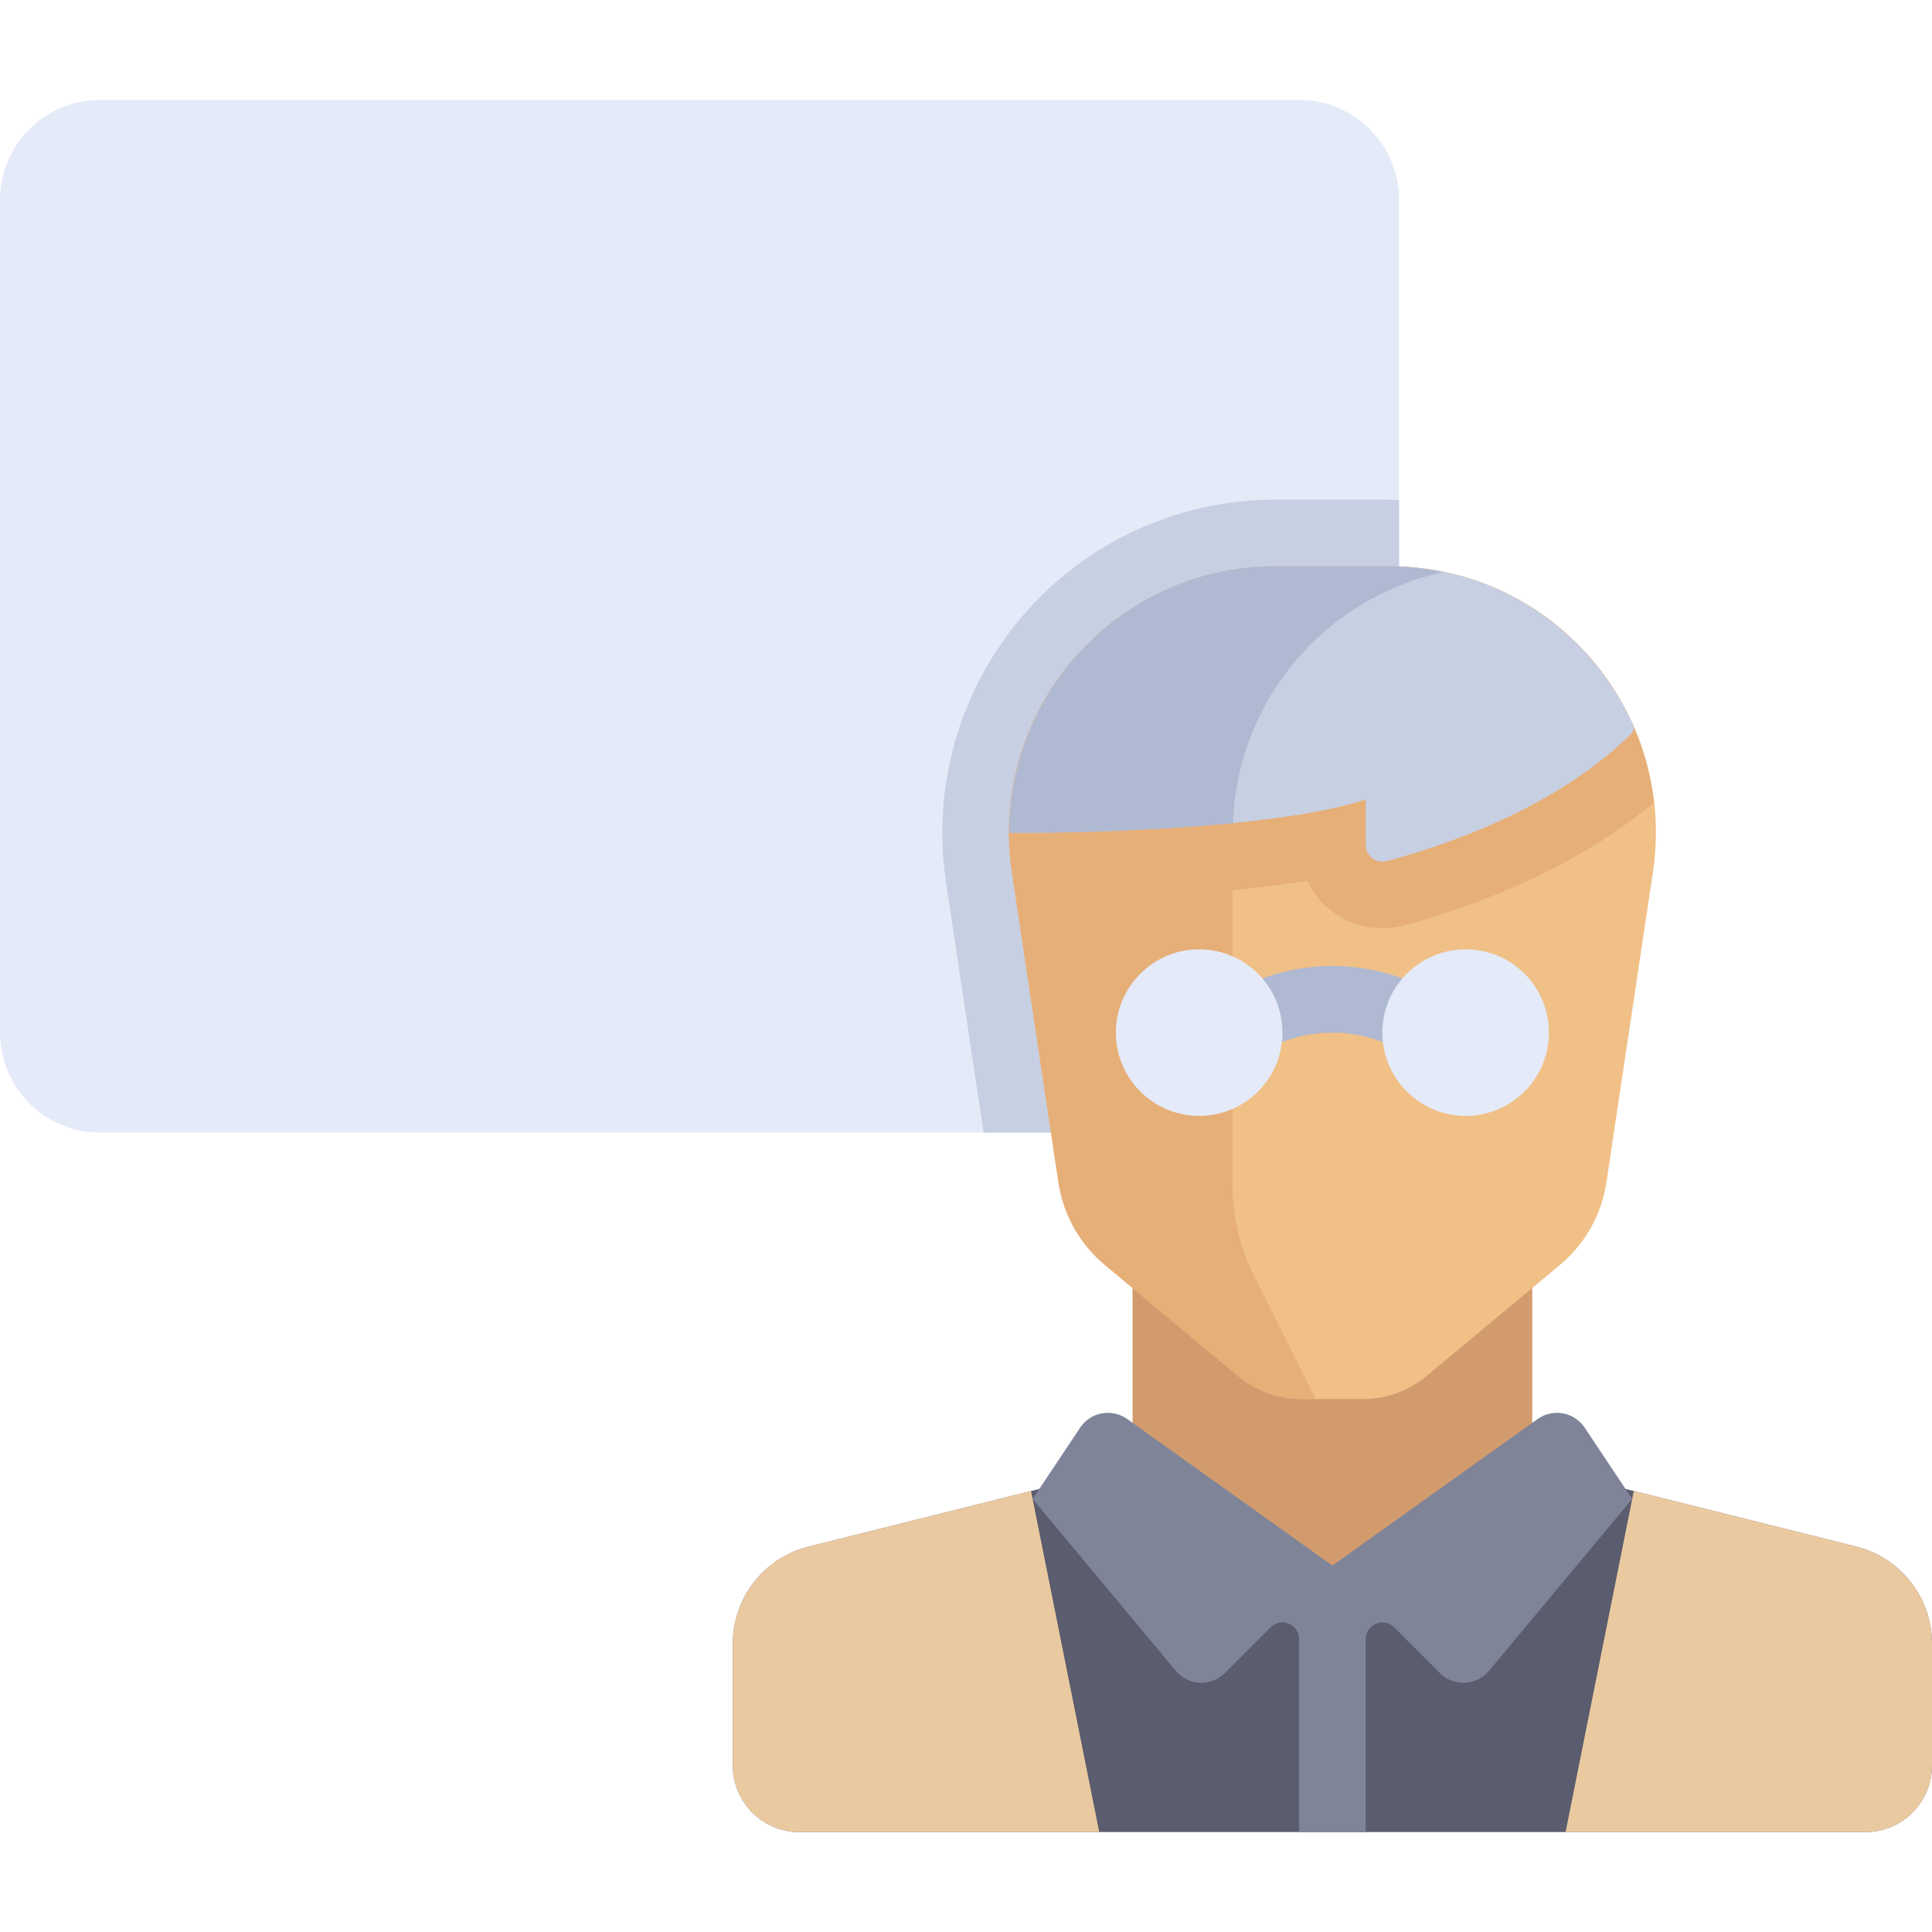 <?xml version="1.0" encoding="windows-1252"?>
<!-- Generator: Adobe Illustrator 19.0.0, SVG Export Plug-In . SVG Version: 6.00 Build 0)  -->
<svg version="1.1" id="Layer_1" xmlns="http://www.w3.org/2000/svg" xmlns:xlink="http://www.w3.org/1999/xlink" x="0px" y="0px" viewBox="0 0 512 512" style="enable-background:new 0 0 512 512;" xml:space="preserve">
<path style="fill:#E4EAF8;" d="M344.276,300.138H26.483C11.857,300.138,0,288.281,0,273.655V52.966  c0-14.626,11.857-26.483,26.483-26.483h317.793c14.626,0,26.483,11.857,26.483,26.483v220.69  C370.759,288.281,358.902,300.138,344.276,300.138z"/>
<path style="fill:#C7CFE2;" d="M368.203,132.414h-30.199c-25.724,0-50.104,11.179-66.89,30.67  c-16.786,19.492-24.225,45.261-20.409,70.7l9.953,66.354h83.618c14.626,0,26.483-11.857,26.483-26.483V132.552  C369.903,132.527,369.062,132.414,368.203,132.414z"/>

<g>
	
	
</g>

<g>
	
	
</g>
<path style="fill:#5B5D6E;" d="M491.94,409.881l-85.871-21.468H300.138l-85.871,21.468c-11.789,2.947-20.06,13.54-20.06,25.692  v32.289c0,9.75,7.905,17.655,17.655,17.655h282.483c9.75,0,17.655-7.905,17.655-17.655v-32.289  C512,423.422,503.73,412.829,491.94,409.881z"/>
<rect x="300.138" y="326.621" style="fill:#D29B6E;" width="105.931" height="88.276"/>
<path style="fill:#F0C087;" d="M378.124,364.62l35.278-29.398c6.648-5.54,11.031-13.33,12.314-21.888l12.326-82.168  c6.404-42.698-26.664-81.097-69.839-81.097h-30.199c-43.176,0-76.244,38.399-69.839,81.097l12.326,82.168  c1.283,8.558,5.666,16.348,12.314,21.888l35.278,29.398c4.759,3.966,10.759,6.138,16.953,6.138h16.135  C367.366,370.759,373.365,368.587,378.124,364.62z"/>
<path style="fill:#E6AF78;" d="M368.203,150.069h-30.199c-43.175,0-76.244,38.399-69.839,81.097l12.326,82.168  c1.284,8.558,5.666,16.348,12.314,21.888l35.278,29.398c4.759,3.966,10.759,6.138,16.954,6.138h3.652l-16.478-32.954  c-3.678-7.354-5.591-15.464-5.591-23.687v-78.233c6.711-0.64,13.444-1.437,19.801-2.454c3.55,7.433,11.127,12.579,19.882,12.579  c1.876,0,3.752-0.242,5.575-0.716c12.794-3.335,43.085-12.949,66.419-32.621C434.368,177.993,405.004,150.069,368.203,150.069z"/>

<path style="fill:#C7CFE2;" d="M432.552,194.207c0,0,0.218-0.55,0.541-1.363c-10.729-24.903-35.445-42.775-64.889-42.775h-30.199  c-39.602,0-70.606,32.323-70.541,70.621h6.193c0,0,61.793,0,88.276-8.828v12.063c0,2.897,2.692,5.014,5.494,4.284  C380.074,224.911,411.756,215.002,432.552,194.207z"/>
<g>
	<path style="fill:#AFB9D2;" d="M368.203,150.069h-30.199c-39.602,0-70.606,32.323-70.541,70.621h6.193   c0,0,27.097-0.017,53.096-2.581c1.186-32.74,24.588-59.791,55.631-66.444C377.793,150.728,373.097,150.069,368.203,150.069z"/>
	<path style="fill:#AFB9D2;" d="M379.586,262.938c-7.836-4.404-16.975-6.938-26.483-6.938c-9.507,0-18.647,2.535-26.483,6.938   v22.761c5.923-7.393,15.736-12.044,26.483-12.044s20.559,4.651,26.483,12.044V262.938z"/>
</g>
<g>
	<circle style="fill:#E4EAF8;" cx="317.793" cy="273.655" r="22.069"/>
	<circle style="fill:#E4EAF8;" cx="388.414" cy="273.655" r="22.069"/>
</g>
<path style="fill:#7F8499;" d="M419.954,378.345c-2.766-4.149-8.418-5.185-12.476-2.286l-54.375,38.838l-54.375-38.839  c-4.059-2.899-9.709-1.863-12.476,2.286l-12.598,18.898l37.95,45.539c3.324,3.988,9.353,4.262,13.024,0.59l12.113-12.113  c2.781-2.781,7.534-0.811,7.534,3.121v51.138h17.655V434.38c0-3.933,4.755-5.901,7.534-3.121l12.113,12.113  c3.67,3.67,9.7,3.396,13.024-0.59l37.95-45.54L419.954,378.345z"/>

<g>
	<path style="fill:#EBC9A0;" d="M214.266,409.881c-11.789,2.947-20.06,13.54-20.06,25.692v32.289c0,9.75,7.905,17.655,17.655,17.655   h79.448l-18.076-90.378L214.266,409.881z"/>
	<path style="fill:#EBC9A0;" d="M491.94,409.881c11.789,2.947,20.06,13.54,20.06,25.692v32.289c0,9.75-7.905,17.655-17.655,17.655   h-79.448l18.076-90.378L491.94,409.881z"/>
</g>
<g>
</g>
<g>
</g>
<g>
</g>
<g>
</g>
<g>
</g>
<g>
</g>
<g>
</g>
<g>
</g>
<g>
</g>
<g>
</g>
<g>
</g>
<g>
</g>
<g>
</g>
<g>
</g>
<g>
</g>
</svg>